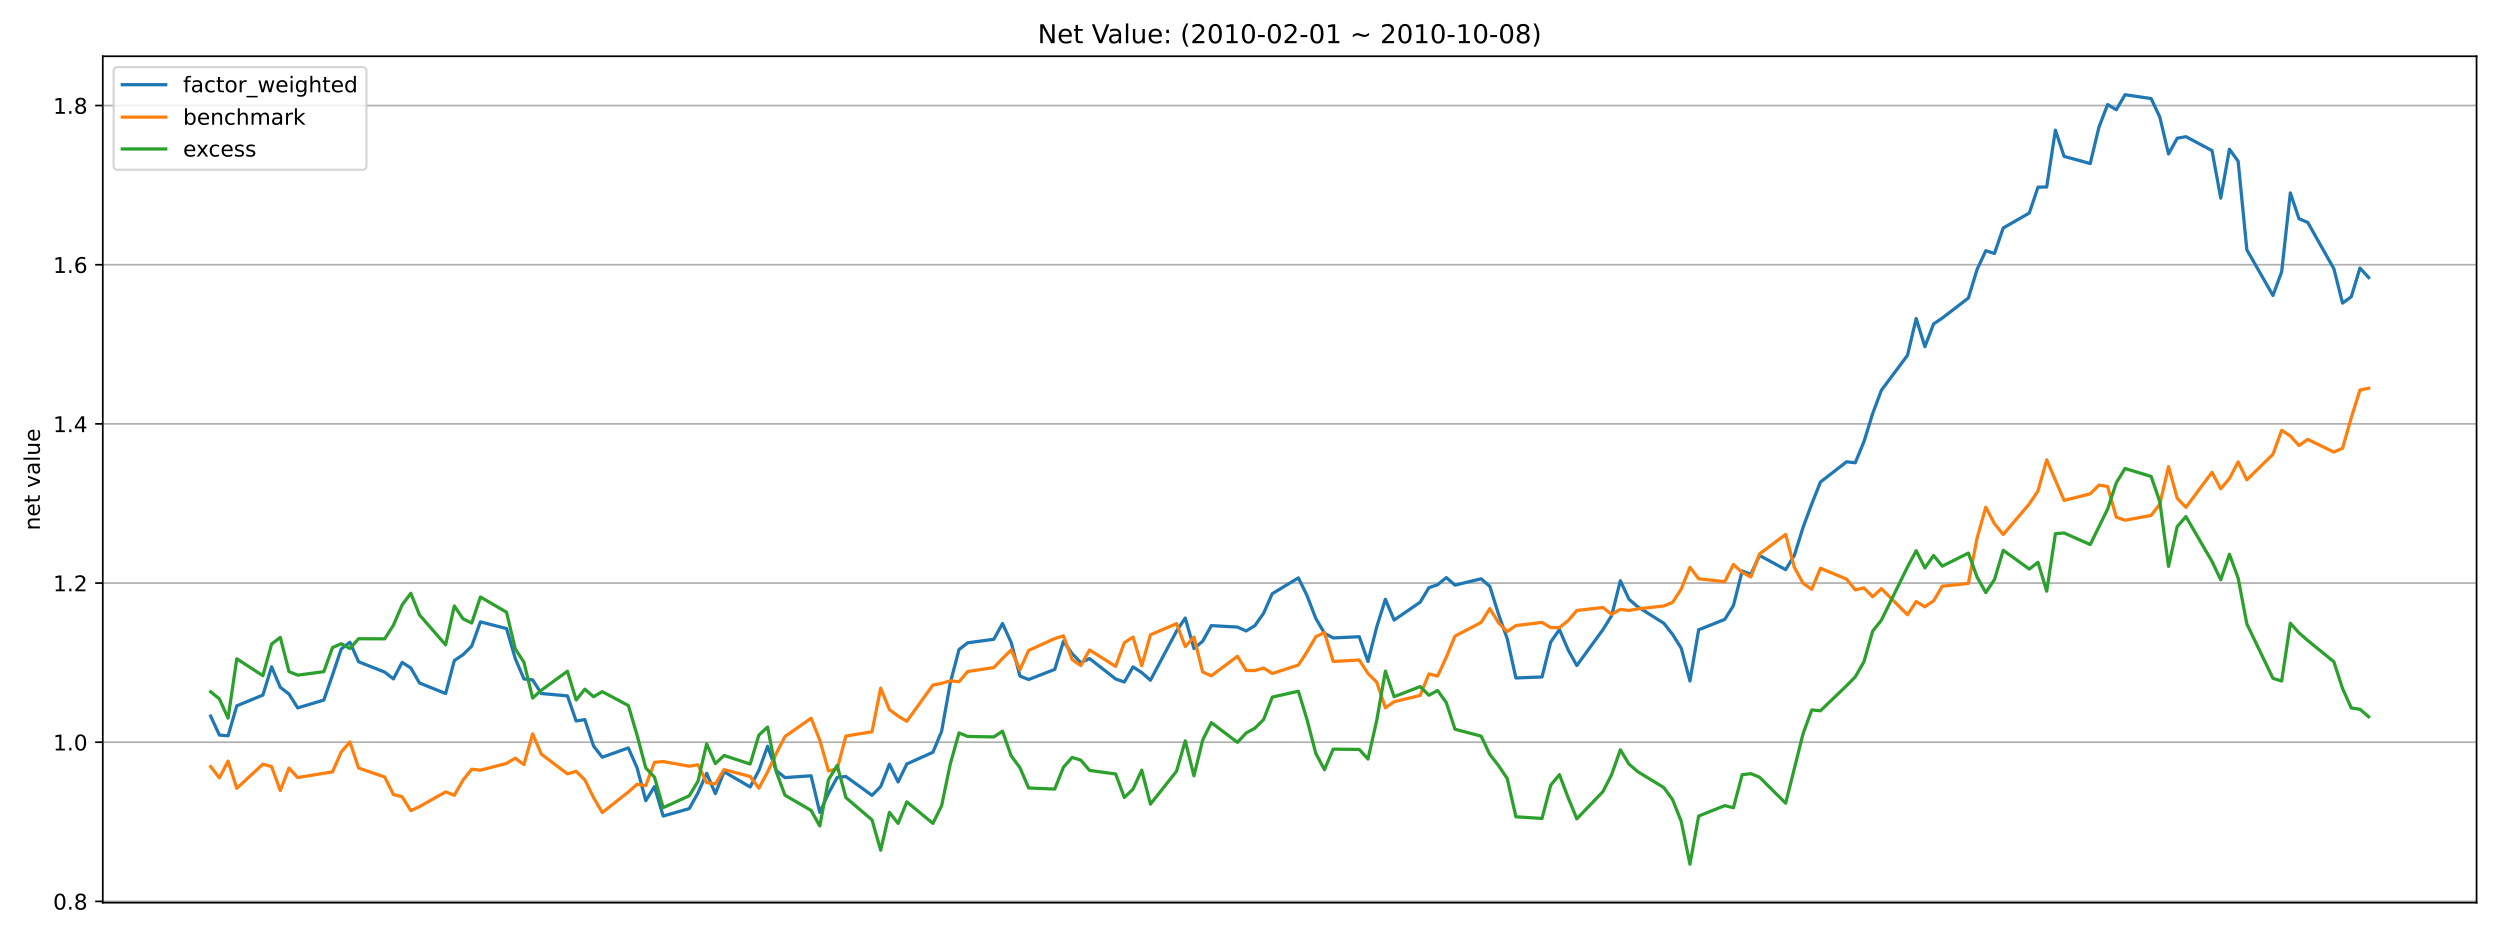<?xml version="1.0" encoding="utf-8" standalone="no"?>
<!DOCTYPE svg PUBLIC "-//W3C//DTD SVG 1.1//EN"
  "http://www.w3.org/Graphics/SVG/1.1/DTD/svg11.dtd">
<!-- Created with matplotlib (https://matplotlib.org/) -->
<svg height="432pt" version="1.1" viewBox="0 0 1152 432" width="1152pt" xmlns="http://www.w3.org/2000/svg" xmlns:xlink="http://www.w3.org/1999/xlink">
 <defs>
  <style type="text/css">*{stroke-linecap:butt;stroke-linejoin:round;}</style>
 </defs>
 <g id="figure_1">
  <g id="patch_1">
   <path d="M 0 432 
L 1152 432 
L 1152 0 
L 0 0 
z
" style="fill:#ffffff;"/>
  </g>
  <g id="axes_1">
   <g id="patch_2">
    <path d="M 47.36 415.961 
L 1141.2 415.961 
L 1141.2 25.92 
L 47.36 25.92 
z
" style="fill:#ffffff;"/>
   </g>
   <g id="matplotlib.axis_1"/>
   <g id="matplotlib.axis_2">
    <g id="ytick_1">
     <g id="line2d_1">
      <path clip-path="url(#p2e637909f8)" d="M 47.36 415.35 
L 1141.2 415.35 
" style="fill:none;stroke:#b0b0b0;stroke-linecap:square;stroke-width:0.8;"/>
     </g>
     <g id="line2d_2">
      <defs>
       <path d="M 0 0 
L -3.5 0 
" id="m5c3dcba057" style="stroke:#000000;stroke-width:0.8;"/>
      </defs>
      <g>
       <use style="stroke:#000000;stroke-width:0.8;" x="47.36" xlink:href="#m5c3dcba057" y="415.35"/>
      </g>
     </g>
     <g id="text_1">
      <!-- 0.8 -->
      <g transform="translate(24.457 419.149)scale(0.1 -0.1)">
       <defs>
        <path d="M 31.781 66.406 
Q 24.172 66.406 20.328 58.906 
Q 16.5 51.422 16.5 36.375 
Q 16.5 21.391 20.328 13.891 
Q 24.172 6.391 31.781 6.391 
Q 39.453 6.391 43.281 13.891 
Q 47.125 21.391 47.125 36.375 
Q 47.125 51.422 43.281 58.906 
Q 39.453 66.406 31.781 66.406 
z
M 31.781 74.219 
Q 44.047 74.219 50.516 64.516 
Q 56.984 54.828 56.984 36.375 
Q 56.984 17.969 50.516 8.266 
Q 44.047 -1.422 31.781 -1.422 
Q 19.531 -1.422 13.062 8.266 
Q 6.594 17.969 6.594 36.375 
Q 6.594 54.828 13.062 64.516 
Q 19.531 74.219 31.781 74.219 
z
" id="DejaVuSans-48"/>
        <path d="M 10.688 12.406 
L 21 12.406 
L 21 0 
L 10.688 0 
z
" id="DejaVuSans-46"/>
        <path d="M 31.781 34.625 
Q 24.75 34.625 20.719 30.859 
Q 16.703 27.094 16.703 20.516 
Q 16.703 13.922 20.719 10.156 
Q 24.75 6.391 31.781 6.391 
Q 38.812 6.391 42.859 10.172 
Q 46.922 13.969 46.922 20.516 
Q 46.922 27.094 42.891 30.859 
Q 38.875 34.625 31.781 34.625 
z
M 21.922 38.812 
Q 15.578 40.375 12.031 44.719 
Q 8.5 49.078 8.5 55.328 
Q 8.5 64.062 14.719 69.141 
Q 20.953 74.219 31.781 74.219 
Q 42.672 74.219 48.875 69.141 
Q 55.078 64.062 55.078 55.328 
Q 55.078 49.078 51.531 44.719 
Q 48 40.375 41.703 38.812 
Q 48.828 37.156 52.797 32.312 
Q 56.781 27.484 56.781 20.516 
Q 56.781 9.906 50.312 4.234 
Q 43.844 -1.422 31.781 -1.422 
Q 19.734 -1.422 13.25 4.234 
Q 6.781 9.906 6.781 20.516 
Q 6.781 27.484 10.781 32.312 
Q 14.797 37.156 21.922 38.812 
z
M 18.312 54.391 
Q 18.312 48.734 21.844 45.562 
Q 25.391 42.391 31.781 42.391 
Q 38.141 42.391 41.719 45.562 
Q 45.312 48.734 45.312 54.391 
Q 45.312 60.062 41.719 63.234 
Q 38.141 66.406 31.781 66.406 
Q 25.391 66.406 21.844 63.234 
Q 18.312 60.062 18.312 54.391 
z
" id="DejaVuSans-56"/>
       </defs>
       <use xlink:href="#DejaVuSans-48"/>
       <use x="63.623" xlink:href="#DejaVuSans-46"/>
       <use x="95.41" xlink:href="#DejaVuSans-56"/>
      </g>
     </g>
    </g>
    <g id="ytick_2">
     <g id="line2d_3">
      <path clip-path="url(#p2e637909f8)" d="M 47.36 342.007 
L 1141.2 342.007 
" style="fill:none;stroke:#b0b0b0;stroke-linecap:square;stroke-width:0.8;"/>
     </g>
     <g id="line2d_4">
      <g>
       <use style="stroke:#000000;stroke-width:0.8;" x="47.36" xlink:href="#m5c3dcba057" y="342.007"/>
      </g>
     </g>
     <g id="text_2">
      <!-- 1.0 -->
      <g transform="translate(24.457 345.806)scale(0.1 -0.1)">
       <defs>
        <path d="M 12.406 8.297 
L 28.516 8.297 
L 28.516 63.922 
L 10.984 60.406 
L 10.984 69.391 
L 28.422 72.906 
L 38.281 72.906 
L 38.281 8.297 
L 54.391 8.297 
L 54.391 0 
L 12.406 0 
z
" id="DejaVuSans-49"/>
       </defs>
       <use xlink:href="#DejaVuSans-49"/>
       <use x="63.623" xlink:href="#DejaVuSans-46"/>
       <use x="95.41" xlink:href="#DejaVuSans-48"/>
      </g>
     </g>
    </g>
    <g id="ytick_3">
     <g id="line2d_5">
      <path clip-path="url(#p2e637909f8)" d="M 47.36 268.664 
L 1141.2 268.664 
" style="fill:none;stroke:#b0b0b0;stroke-linecap:square;stroke-width:0.8;"/>
     </g>
     <g id="line2d_6">
      <g>
       <use style="stroke:#000000;stroke-width:0.8;" x="47.36" xlink:href="#m5c3dcba057" y="268.664"/>
      </g>
     </g>
     <g id="text_3">
      <!-- 1.2 -->
      <g transform="translate(24.457 272.463)scale(0.1 -0.1)">
       <defs>
        <path d="M 19.188 8.297 
L 53.609 8.297 
L 53.609 0 
L 7.328 0 
L 7.328 8.297 
Q 12.938 14.109 22.625 23.891 
Q 32.328 33.688 34.812 36.531 
Q 39.547 41.844 41.422 45.531 
Q 43.312 49.219 43.312 52.781 
Q 43.312 58.594 39.234 62.25 
Q 35.156 65.922 28.609 65.922 
Q 23.969 65.922 18.812 64.312 
Q 13.672 62.703 7.812 59.422 
L 7.812 69.391 
Q 13.766 71.781 18.938 73 
Q 24.125 74.219 28.422 74.219 
Q 39.75 74.219 46.484 68.547 
Q 53.219 62.891 53.219 53.422 
Q 53.219 48.922 51.531 44.891 
Q 49.859 40.875 45.406 35.406 
Q 44.188 33.984 37.641 27.219 
Q 31.109 20.453 19.188 8.297 
z
" id="DejaVuSans-50"/>
       </defs>
       <use xlink:href="#DejaVuSans-49"/>
       <use x="63.623" xlink:href="#DejaVuSans-46"/>
       <use x="95.41" xlink:href="#DejaVuSans-50"/>
      </g>
     </g>
    </g>
    <g id="ytick_4">
     <g id="line2d_7">
      <path clip-path="url(#p2e637909f8)" d="M 47.36 195.321 
L 1141.2 195.321 
" style="fill:none;stroke:#b0b0b0;stroke-linecap:square;stroke-width:0.8;"/>
     </g>
     <g id="line2d_8">
      <g>
       <use style="stroke:#000000;stroke-width:0.8;" x="47.36" xlink:href="#m5c3dcba057" y="195.321"/>
      </g>
     </g>
     <g id="text_4">
      <!-- 1.4 -->
      <g transform="translate(24.457 199.12)scale(0.1 -0.1)">
       <defs>
        <path d="M 37.797 64.312 
L 12.891 25.391 
L 37.797 25.391 
z
M 35.203 72.906 
L 47.609 72.906 
L 47.609 25.391 
L 58.016 25.391 
L 58.016 17.188 
L 47.609 17.188 
L 47.609 0 
L 37.797 0 
L 37.797 17.188 
L 4.891 17.188 
L 4.891 26.703 
z
" id="DejaVuSans-52"/>
       </defs>
       <use xlink:href="#DejaVuSans-49"/>
       <use x="63.623" xlink:href="#DejaVuSans-46"/>
       <use x="95.41" xlink:href="#DejaVuSans-52"/>
      </g>
     </g>
    </g>
    <g id="ytick_5">
     <g id="line2d_9">
      <path clip-path="url(#p2e637909f8)" d="M 47.36 121.978 
L 1141.2 121.978 
" style="fill:none;stroke:#b0b0b0;stroke-linecap:square;stroke-width:0.8;"/>
     </g>
     <g id="line2d_10">
      <g>
       <use style="stroke:#000000;stroke-width:0.8;" x="47.36" xlink:href="#m5c3dcba057" y="121.978"/>
      </g>
     </g>
     <g id="text_5">
      <!-- 1.6 -->
      <g transform="translate(24.457 125.777)scale(0.1 -0.1)">
       <defs>
        <path d="M 33.016 40.375 
Q 26.375 40.375 22.484 35.828 
Q 18.609 31.297 18.609 23.391 
Q 18.609 15.531 22.484 10.953 
Q 26.375 6.391 33.016 6.391 
Q 39.656 6.391 43.531 10.953 
Q 47.406 15.531 47.406 23.391 
Q 47.406 31.297 43.531 35.828 
Q 39.656 40.375 33.016 40.375 
z
M 52.594 71.297 
L 52.594 62.312 
Q 48.875 64.062 45.094 64.984 
Q 41.312 65.922 37.594 65.922 
Q 27.828 65.922 22.672 59.328 
Q 17.531 52.734 16.797 39.406 
Q 19.672 43.656 24.016 45.922 
Q 28.375 48.188 33.594 48.188 
Q 44.578 48.188 50.953 41.516 
Q 57.328 34.859 57.328 23.391 
Q 57.328 12.156 50.688 5.359 
Q 44.047 -1.422 33.016 -1.422 
Q 20.359 -1.422 13.672 8.266 
Q 6.984 17.969 6.984 36.375 
Q 6.984 53.656 15.188 63.938 
Q 23.391 74.219 37.203 74.219 
Q 40.922 74.219 44.703 73.484 
Q 48.484 72.75 52.594 71.297 
z
" id="DejaVuSans-54"/>
       </defs>
       <use xlink:href="#DejaVuSans-49"/>
       <use x="63.623" xlink:href="#DejaVuSans-46"/>
       <use x="95.41" xlink:href="#DejaVuSans-54"/>
      </g>
     </g>
    </g>
    <g id="ytick_6">
     <g id="line2d_11">
      <path clip-path="url(#p2e637909f8)" d="M 47.36 48.635 
L 1141.2 48.635 
" style="fill:none;stroke:#b0b0b0;stroke-linecap:square;stroke-width:0.8;"/>
     </g>
     <g id="line2d_12">
      <g>
       <use style="stroke:#000000;stroke-width:0.8;" x="47.36" xlink:href="#m5c3dcba057" y="48.635"/>
      </g>
     </g>
     <g id="text_6">
      <!-- 1.8 -->
      <g transform="translate(24.457 52.434)scale(0.1 -0.1)">
       <use xlink:href="#DejaVuSans-49"/>
       <use x="63.623" xlink:href="#DejaVuSans-46"/>
       <use x="95.41" xlink:href="#DejaVuSans-56"/>
      </g>
     </g>
    </g>
    <g id="text_7">
     <!-- net value -->
     <g transform="translate(18.377 244.393)rotate(-90)scale(0.1 -0.1)">
      <defs>
       <path d="M 54.891 33.016 
L 54.891 0 
L 45.906 0 
L 45.906 32.719 
Q 45.906 40.484 42.875 44.328 
Q 39.844 48.188 33.797 48.188 
Q 26.516 48.188 22.312 43.547 
Q 18.109 38.922 18.109 30.906 
L 18.109 0 
L 9.078 0 
L 9.078 54.688 
L 18.109 54.688 
L 18.109 46.188 
Q 21.344 51.125 25.703 53.562 
Q 30.078 56 35.797 56 
Q 45.219 56 50.047 50.172 
Q 54.891 44.344 54.891 33.016 
z
" id="DejaVuSans-110"/>
       <path d="M 56.203 29.594 
L 56.203 25.203 
L 14.891 25.203 
Q 15.484 15.922 20.484 11.062 
Q 25.484 6.203 34.422 6.203 
Q 39.594 6.203 44.453 7.469 
Q 49.312 8.734 54.109 11.281 
L 54.109 2.781 
Q 49.266 0.734 44.188 -0.344 
Q 39.109 -1.422 33.891 -1.422 
Q 20.797 -1.422 13.156 6.188 
Q 5.516 13.812 5.516 26.812 
Q 5.516 40.234 12.766 48.109 
Q 20.016 56 32.328 56 
Q 43.359 56 49.781 48.891 
Q 56.203 41.797 56.203 29.594 
z
M 47.219 32.234 
Q 47.125 39.594 43.094 43.984 
Q 39.062 48.391 32.422 48.391 
Q 24.906 48.391 20.391 44.141 
Q 15.875 39.891 15.188 32.172 
z
" id="DejaVuSans-101"/>
       <path d="M 18.312 70.219 
L 18.312 54.688 
L 36.812 54.688 
L 36.812 47.703 
L 18.312 47.703 
L 18.312 18.016 
Q 18.312 11.328 20.141 9.422 
Q 21.969 7.516 27.594 7.516 
L 36.812 7.516 
L 36.812 0 
L 27.594 0 
Q 17.188 0 13.234 3.875 
Q 9.281 7.766 9.281 18.016 
L 9.281 47.703 
L 2.688 47.703 
L 2.688 54.688 
L 9.281 54.688 
L 9.281 70.219 
z
" id="DejaVuSans-116"/>
       <path id="DejaVuSans-32"/>
       <path d="M 2.984 54.688 
L 12.5 54.688 
L 29.594 8.797 
L 46.688 54.688 
L 56.203 54.688 
L 35.688 0 
L 23.484 0 
z
" id="DejaVuSans-118"/>
       <path d="M 34.281 27.484 
Q 23.391 27.484 19.188 25 
Q 14.984 22.516 14.984 16.5 
Q 14.984 11.719 18.141 8.906 
Q 21.297 6.109 26.703 6.109 
Q 34.188 6.109 38.703 11.406 
Q 43.219 16.703 43.219 25.484 
L 43.219 27.484 
z
M 52.203 31.203 
L 52.203 0 
L 43.219 0 
L 43.219 8.297 
Q 40.141 3.328 35.547 0.953 
Q 30.953 -1.422 24.312 -1.422 
Q 15.922 -1.422 10.953 3.297 
Q 6 8.016 6 15.922 
Q 6 25.141 12.172 29.828 
Q 18.359 34.516 30.609 34.516 
L 43.219 34.516 
L 43.219 35.406 
Q 43.219 41.609 39.141 45 
Q 35.062 48.391 27.688 48.391 
Q 23 48.391 18.547 47.266 
Q 14.109 46.141 10.016 43.891 
L 10.016 52.203 
Q 14.938 54.109 19.578 55.047 
Q 24.219 56 28.609 56 
Q 40.484 56 46.344 49.844 
Q 52.203 43.703 52.203 31.203 
z
" id="DejaVuSans-97"/>
       <path d="M 9.422 75.984 
L 18.406 75.984 
L 18.406 0 
L 9.422 0 
z
" id="DejaVuSans-108"/>
       <path d="M 8.5 21.578 
L 8.5 54.688 
L 17.484 54.688 
L 17.484 21.922 
Q 17.484 14.156 20.5 10.266 
Q 23.531 6.391 29.594 6.391 
Q 36.859 6.391 41.078 11.031 
Q 45.312 15.672 45.312 23.688 
L 45.312 54.688 
L 54.297 54.688 
L 54.297 0 
L 45.312 0 
L 45.312 8.406 
Q 42.047 3.422 37.719 1 
Q 33.406 -1.422 27.688 -1.422 
Q 18.266 -1.422 13.375 4.438 
Q 8.5 10.297 8.5 21.578 
z
M 31.109 56 
z
" id="DejaVuSans-117"/>
      </defs>
      <use xlink:href="#DejaVuSans-110"/>
      <use x="63.379" xlink:href="#DejaVuSans-101"/>
      <use x="124.902" xlink:href="#DejaVuSans-116"/>
      <use x="164.111" xlink:href="#DejaVuSans-32"/>
      <use x="195.898" xlink:href="#DejaVuSans-118"/>
      <use x="255.078" xlink:href="#DejaVuSans-97"/>
      <use x="316.357" xlink:href="#DejaVuSans-108"/>
      <use x="344.141" xlink:href="#DejaVuSans-117"/>
      <use x="407.52" xlink:href="#DejaVuSans-101"/>
     </g>
    </g>
   </g>
   <g id="line2d_13">
    <path clip-path="url(#p2e637909f8)" d="M 97.08 329.989 
L 101.09 338.716 
L 105.099 339.056 
L 109.109 325.243 
L 121.138 320.287 
L 125.148 307.26 
L 129.157 316.702 
L 133.167 319.82 
L 137.177 326.187 
L 149.206 322.589 
L 153.215 311.061 
L 157.225 299.052 
L 161.235 295.946 
L 165.245 304.948 
L 177.274 309.703 
L 181.283 312.836 
L 185.293 305.234 
L 189.303 307.801 
L 193.312 314.729 
L 205.341 319.582 
L 209.351 304.38 
L 213.361 301.696 
L 217.37 297.726 
L 221.38 286.55 
L 233.409 289.643 
L 237.419 303.407 
L 241.428 312.862 
L 245.438 313.297 
L 249.448 319.565 
L 261.477 320.662 
L 265.486 332.225 
L 269.496 331.589 
L 273.506 343.76 
L 277.515 348.922 
L 289.545 344.646 
L 293.554 353.815 
L 297.564 368.959 
L 301.574 362.489 
L 305.583 376.028 
L 317.612 372.602 
L 321.622 365.406 
L 325.632 356.34 
L 329.641 365.693 
L 333.651 355.622 
L 345.68 362.637 
L 349.69 355.011 
L 353.699 343.86 
L 357.709 355.132 
L 361.719 358.313 
L 373.748 357.489 
L 377.757 374.345 
L 381.767 365.554 
L 385.777 358.215 
L 389.786 357.815 
L 401.815 366.508 
L 405.825 362.443 
L 409.835 352.132 
L 413.845 360.332 
L 417.854 352.033 
L 429.883 346.643 
L 433.893 337.001 
L 437.903 314.608 
L 441.912 299.308 
L 445.922 296.208 
L 457.951 294.572 
L 461.961 287.309 
L 465.97 296.105 
L 469.98 311.517 
L 473.99 313.129 
L 486.019 308.458 
L 490.028 295.546 
L 494.038 301.17 
L 498.048 305.363 
L 502.057 303.454 
L 514.086 312.859 
L 518.096 314.27 
L 522.106 307.294 
L 526.115 309.942 
L 530.125 313.451 
L 542.154 290.797 
L 546.164 284.795 
L 550.174 298.854 
L 554.183 295.499 
L 558.193 288.287 
L 570.222 288.952 
L 574.232 290.745 
L 578.241 288.309 
L 582.251 282.605 
L 586.261 273.57 
L 598.29 266.291 
L 602.299 274.493 
L 606.309 284.959 
L 610.319 291.783 
L 614.328 293.959 
L 626.357 293.405 
L 630.367 304.815 
L 634.377 288.946 
L 638.386 276.15 
L 642.396 285.727 
L 654.425 277.468 
L 658.435 270.811 
L 662.445 269.443 
L 666.454 266.146 
L 670.464 269.623 
L 682.493 266.721 
L 686.503 270.157 
L 690.512 283.026 
L 694.522 294.279 
L 698.532 312.412 
L 710.561 311.944 
L 714.57 295.842 
L 718.58 290.104 
L 722.59 299.452 
L 726.599 306.679 
L 738.628 290.141 
L 742.638 283.718 
L 746.648 267.595 
L 750.657 276.141 
L 754.667 279.599 
L 766.696 287.193 
L 770.706 292.291 
L 774.715 298.707 
L 778.725 313.789 
L 782.735 290.211 
L 794.764 285.433 
L 798.774 279.023 
L 802.783 263.107 
L 806.793 264.58 
L 810.803 255.97 
L 822.832 262.509 
L 826.841 255.892 
L 830.851 243.001 
L 834.861 232.186 
L 838.87 222.115 
L 850.899 212.798 
L 854.909 213.232 
L 858.919 203.488 
L 862.928 190.567 
L 866.938 179.83 
L 878.967 163.728 
L 882.977 146.782 
L 886.986 159.763 
L 890.996 149.26 
L 895.006 146.551 
L 907.035 137.337 
L 911.045 124.145 
L 915.054 115.522 
L 919.064 116.806 
L 923.074 105.07 
L 935.103 98.16 
L 939.112 86.237 
L 943.122 86.167 
L 947.132 59.984 
L 951.141 72.072 
L 963.17 75.348 
L 967.18 58.638 
L 971.19 48.177 
L 975.199 50.575 
L 979.209 43.649 
L 991.238 45.415 
L 995.248 53.98 
L 999.257 70.945 
L 1003.267 63.693 
L 1007.277 62.986 
L 1019.306 69.397 
L 1023.315 91.309 
L 1027.325 68.764 
L 1031.335 74.315 
L 1035.345 115.094 
L 1047.374 136.155 
L 1051.383 125.258 
L 1055.393 88.89 
L 1059.403 100.821 
L 1063.412 102.485 
L 1075.441 123.826 
L 1079.451 139.67 
L 1083.461 136.768 
L 1087.47 123.523 
L 1091.48 127.907 
L 1091.48 127.907 
" style="fill:none;stroke:#1f77b4;stroke-linecap:square;stroke-width:1.5;"/>
   </g>
   <g id="line2d_14">
    <path clip-path="url(#p2e637909f8)" d="M 97.08 353.227 
L 101.09 358.444 
L 105.099 350.721 
L 109.109 363.251 
L 121.138 352.15 
L 125.148 353.249 
L 129.157 364.275 
L 133.167 353.929 
L 137.177 358.294 
L 153.215 355.686 
L 157.225 346.551 
L 161.235 341.874 
L 165.245 353.907 
L 177.274 358.043 
L 181.283 366.12 
L 185.293 367.124 
L 189.303 373.563 
L 193.312 371.688 
L 205.341 364.902 
L 209.351 366.466 
L 213.361 359.467 
L 217.37 354.463 
L 221.38 354.893 
L 233.409 351.774 
L 237.419 349.366 
L 241.428 352.33 
L 245.438 338.146 
L 249.448 347.506 
L 261.477 356.594 
L 265.486 355.406 
L 269.496 359.364 
L 273.506 367.529 
L 277.515 374.424 
L 289.545 364.96 
L 293.554 361.392 
L 297.564 362.036 
L 301.574 351.288 
L 305.583 350.922 
L 317.612 353.068 
L 321.622 352.393 
L 325.632 360.62 
L 329.641 361.202 
L 333.651 354.633 
L 345.68 357.795 
L 349.69 363.198 
L 353.699 355.752 
L 357.709 347.167 
L 361.719 339.396 
L 373.748 330.958 
L 377.757 341.021 
L 381.767 355.216 
L 385.777 354.339 
L 389.786 339.176 
L 401.815 337.197 
L 405.825 317.095 
L 409.835 326.974 
L 413.845 329.959 
L 417.854 332.364 
L 429.883 315.674 
L 433.893 314.894 
L 437.903 313.701 
L 441.912 314.144 
L 445.922 309.434 
L 457.951 307.616 
L 461.961 303.445 
L 465.97 299.47 
L 469.98 308.657 
L 473.99 299.718 
L 486.019 294.268 
L 490.028 292.979 
L 494.038 303.96 
L 498.048 306.687 
L 502.057 299.495 
L 514.086 307.081 
L 518.096 296.145 
L 522.106 293.547 
L 526.115 306.789 
L 530.125 292.531 
L 542.154 287.356 
L 546.164 297.972 
L 550.174 293.566 
L 554.183 309.643 
L 558.193 311.411 
L 570.222 302.429 
L 574.232 308.951 
L 578.241 308.986 
L 582.251 307.827 
L 586.261 310.337 
L 598.29 306.453 
L 602.299 300.351 
L 606.309 293.43 
L 610.319 291.469 
L 614.328 304.818 
L 626.357 304.13 
L 630.367 310.325 
L 634.377 314.327 
L 638.386 326.183 
L 642.396 323.349 
L 654.425 320.459 
L 658.435 310.536 
L 662.445 311.518 
L 666.454 302.867 
L 670.464 293.11 
L 682.493 286.839 
L 686.503 280.454 
L 690.512 286.957 
L 694.522 291.044 
L 698.532 288.255 
L 710.561 286.806 
L 714.57 289.192 
L 718.58 289.214 
L 722.59 285.976 
L 726.599 281.316 
L 738.628 279.921 
L 742.638 283.102 
L 746.648 280.804 
L 750.657 281.294 
L 754.667 280.575 
L 766.696 279.227 
L 770.706 277.603 
L 774.715 271.448 
L 778.725 261.428 
L 782.735 266.702 
L 794.764 268.039 
L 798.774 260.098 
L 802.783 263.771 
L 806.793 265.853 
L 810.803 255.205 
L 822.832 246.261 
L 826.841 261.421 
L 830.851 268.738 
L 834.861 271.543 
L 838.87 261.846 
L 850.899 266.852 
L 854.909 271.8 
L 858.919 270.914 
L 862.928 274.981 
L 866.938 271.227 
L 878.967 283.266 
L 882.977 277.174 
L 886.986 279.592 
L 890.996 276.895 
L 895.006 270.125 
L 907.035 268.841 
L 911.045 247.936 
L 915.054 233.741 
L 919.064 241.336 
L 923.074 246.311 
L 935.103 232.219 
L 939.112 226.226 
L 943.122 211.907 
L 951.141 230.595 
L 963.17 227.57 
L 967.18 223.544 
L 971.19 224.156 
L 975.199 238.327 
L 979.209 239.723 
L 991.238 237.495 
L 995.248 232.345 
L 999.257 215.002 
L 1003.267 229.612 
L 1007.277 233.779 
L 1019.306 217.618 
L 1023.315 225.253 
L 1027.325 220.491 
L 1031.335 212.871 
L 1035.345 221.09 
L 1047.374 209.362 
L 1051.383 198.294 
L 1055.393 200.891 
L 1059.403 205.307 
L 1063.412 202.456 
L 1075.441 208.306 
L 1079.451 206.532 
L 1083.461 192.509 
L 1087.47 179.745 
L 1091.48 178.91 
L 1091.48 178.91 
" style="fill:none;stroke:#ff7f0e;stroke-linecap:square;stroke-width:1.5;"/>
   </g>
   <g id="line2d_15">
    <path clip-path="url(#p2e637909f8)" d="M 97.08 318.77 
L 101.09 322.032 
L 105.099 330.913 
L 109.109 303.572 
L 121.138 311.354 
L 125.148 296.803 
L 129.157 293.716 
L 133.167 309.481 
L 137.177 311.106 
L 149.206 309.504 
L 153.215 298.405 
L 157.225 296.631 
L 161.235 298.829 
L 165.245 294.323 
L 177.274 294.372 
L 181.283 288.082 
L 185.293 278.772 
L 189.303 273.403 
L 193.312 283.36 
L 205.341 297.164 
L 209.351 279.214 
L 213.361 285.147 
L 217.37 287.084 
L 221.38 275.107 
L 233.409 282.106 
L 237.419 298.996 
L 241.428 305.174 
L 245.438 321.679 
L 249.448 318.038 
L 261.477 309.309 
L 265.486 322.558 
L 269.496 317.58 
L 273.506 321.062 
L 277.515 318.711 
L 289.545 325.117 
L 293.554 338.76 
L 297.564 353.86 
L 301.574 358.104 
L 305.583 372.174 
L 317.612 366.689 
L 321.622 360.015 
L 325.632 342.757 
L 329.641 351.858 
L 333.651 348.126 
L 345.68 352.07 
L 349.69 338.72 
L 353.699 335.029 
L 357.709 355.663 
L 361.719 366.428 
L 373.748 373.443 
L 377.757 380.603 
L 381.767 359.309 
L 385.777 352.703 
L 389.786 367.529 
L 401.815 377.809 
L 405.825 391.783 
L 409.835 374.351 
L 413.845 379.425 
L 417.854 369.49 
L 429.883 379.407 
L 433.893 371.292 
L 437.903 351.987 
L 441.912 337.738 
L 445.922 339.357 
L 457.951 339.574 
L 461.961 336.939 
L 465.97 348.345 
L 469.98 353.715 
L 473.99 363.089 
L 486.019 363.613 
L 490.028 353.554 
L 494.038 349.007 
L 498.048 350.285 
L 502.057 355.001 
L 514.086 356.652 
L 518.096 367.493 
L 522.106 363.607 
L 526.115 354.876 
L 530.125 370.542 
L 542.154 355.365 
L 546.164 341.389 
L 550.174 357.51 
L 554.183 341.035 
L 558.193 332.989 
L 570.222 342.076 
L 574.232 337.758 
L 578.241 335.563 
L 582.251 331.582 
L 586.261 321.224 
L 598.29 318.52 
L 602.299 331.672 
L 606.309 347.151 
L 610.319 354.68 
L 614.328 345.201 
L 626.357 345.335 
L 630.367 349.754 
L 634.377 332.045 
L 638.386 309.239 
L 642.396 321.043 
L 654.425 316.381 
L 658.435 320.352 
L 662.445 318.181 
L 666.454 323.756 
L 670.464 336.036 
L 682.493 339.196 
L 686.503 347.66 
L 690.512 352.773 
L 694.522 358.733 
L 698.532 376.383 
L 710.561 377.136 
L 714.57 361.805 
L 718.58 356.965 
L 722.59 367.535 
L 726.599 377.321 
L 738.628 364.77 
L 742.638 356.94 
L 746.648 345.496 
L 750.657 352.116 
L 754.667 355.567 
L 766.696 362.928 
L 770.706 368.418 
L 774.715 378.519 
L 778.725 398.232 
L 782.735 376.034 
L 794.764 371.23 
L 798.774 372.2 
L 802.783 356.98 
L 806.793 356.497 
L 810.803 358.138 
L 822.832 370.115 
L 830.851 338.093 
L 834.861 327.123 
L 838.87 327.523 
L 850.899 315.954 
L 854.909 311.899 
L 858.919 304.901 
L 862.928 290.821 
L 866.938 285.779 
L 878.967 261.264 
L 882.977 253.758 
L 886.986 261.719 
L 890.996 255.975 
L 895.006 260.881 
L 907.035 254.852 
L 911.045 265.944 
L 915.054 273.052 
L 919.064 267.029 
L 923.074 253.57 
L 935.103 262.231 
L 939.112 259.127 
L 943.122 272.419 
L 947.132 245.89 
L 951.141 245.614 
L 963.17 250.927 
L 971.19 234.592 
L 975.199 222.448 
L 979.209 215.888 
L 991.238 219.537 
L 995.248 231.2 
L 999.257 260.958 
L 1003.267 242.617 
L 1007.277 238.052 
L 1019.306 258.74 
L 1023.315 267.167 
L 1027.325 255.392 
L 1031.335 266.4 
L 1035.345 287.5 
L 1047.374 312.576 
L 1051.383 313.816 
L 1055.393 287.192 
L 1059.403 291.64 
L 1063.412 295.144 
L 1075.441 304.924 
L 1079.451 317.295 
L 1083.461 326.227 
L 1087.47 326.828 
L 1091.48 330.292 
L 1091.48 330.292 
" style="fill:none;stroke:#2ca02c;stroke-linecap:square;stroke-width:1.5;"/>
   </g>
   <g id="patch_3">
    <path d="M 47.36 415.961 
L 47.36 25.92 
" style="fill:none;stroke:#000000;stroke-linecap:square;stroke-linejoin:miter;stroke-width:0.8;"/>
   </g>
   <g id="patch_4">
    <path d="M 1141.2 415.961 
L 1141.2 25.92 
" style="fill:none;stroke:#000000;stroke-linecap:square;stroke-linejoin:miter;stroke-width:0.8;"/>
   </g>
   <g id="patch_5">
    <path d="M 47.36 415.961 
L 1141.2 415.961 
" style="fill:none;stroke:#000000;stroke-linecap:square;stroke-linejoin:miter;stroke-width:0.8;"/>
   </g>
   <g id="patch_6">
    <path d="M 47.36 25.92 
L 1141.2 25.92 
" style="fill:none;stroke:#000000;stroke-linecap:square;stroke-linejoin:miter;stroke-width:0.8;"/>
   </g>
   <g id="text_8">
    <!-- Net Value: (2010-02-01 ~ 2010-10-08) -->
    <g transform="translate(478.173 19.92)scale(0.12 -0.12)">
     <defs>
      <path d="M 9.812 72.906 
L 23.094 72.906 
L 55.422 11.922 
L 55.422 72.906 
L 64.984 72.906 
L 64.984 0 
L 51.703 0 
L 19.391 60.984 
L 19.391 0 
L 9.812 0 
z
" id="DejaVuSans-78"/>
      <path d="M 28.609 0 
L 0.781 72.906 
L 11.078 72.906 
L 34.188 11.531 
L 57.328 72.906 
L 67.578 72.906 
L 39.797 0 
z
" id="DejaVuSans-86"/>
      <path d="M 11.719 12.406 
L 22.016 12.406 
L 22.016 0 
L 11.719 0 
z
M 11.719 51.703 
L 22.016 51.703 
L 22.016 39.312 
L 11.719 39.312 
z
" id="DejaVuSans-58"/>
      <path d="M 31 75.875 
Q 24.469 64.656 21.281 53.656 
Q 18.109 42.672 18.109 31.391 
Q 18.109 20.125 21.312 9.062 
Q 24.516 -2 31 -13.188 
L 23.188 -13.188 
Q 15.875 -1.703 12.234 9.375 
Q 8.594 20.453 8.594 31.391 
Q 8.594 42.281 12.203 53.312 
Q 15.828 64.359 23.188 75.875 
z
" id="DejaVuSans-40"/>
      <path d="M 4.891 31.391 
L 31.203 31.391 
L 31.203 23.391 
L 4.891 23.391 
z
" id="DejaVuSans-45"/>
      <path d="M 73.188 39.891 
L 73.188 31.203 
Q 68.062 27.344 63.688 25.688 
Q 59.328 24.031 54.594 24.031 
Q 49.219 24.031 42.094 26.906 
Q 41.547 27.094 41.312 27.203 
Q 40.969 27.344 40.234 27.594 
Q 32.672 30.609 28.078 30.609 
Q 23.781 30.609 19.578 28.734 
Q 15.375 26.859 10.594 22.797 
L 10.594 31.5 
Q 15.719 35.359 20.094 37.031 
Q 24.469 38.719 29.203 38.719 
Q 34.578 38.719 41.75 35.797 
Q 42.234 35.594 42.484 35.5 
Q 42.875 35.359 43.562 35.109 
Q 51.125 32.078 55.719 32.078 
Q 59.906 32.078 64.031 33.938 
Q 68.172 35.797 73.188 39.891 
z
" id="DejaVuSans-126"/>
      <path d="M 8.016 75.875 
L 15.828 75.875 
Q 23.141 64.359 26.781 53.312 
Q 30.422 42.281 30.422 31.391 
Q 30.422 20.453 26.781 9.375 
Q 23.141 -1.703 15.828 -13.188 
L 8.016 -13.188 
Q 14.5 -2 17.703 9.062 
Q 20.906 20.125 20.906 31.391 
Q 20.906 42.672 17.703 53.656 
Q 14.5 64.656 8.016 75.875 
z
" id="DejaVuSans-41"/>
     </defs>
     <use xlink:href="#DejaVuSans-78"/>
     <use x="74.805" xlink:href="#DejaVuSans-101"/>
     <use x="136.328" xlink:href="#DejaVuSans-116"/>
     <use x="175.537" xlink:href="#DejaVuSans-32"/>
     <use x="207.324" xlink:href="#DejaVuSans-86"/>
     <use x="267.982" xlink:href="#DejaVuSans-97"/>
     <use x="329.262" xlink:href="#DejaVuSans-108"/>
     <use x="357.045" xlink:href="#DejaVuSans-117"/>
     <use x="420.424" xlink:href="#DejaVuSans-101"/>
     <use x="481.947" xlink:href="#DejaVuSans-58"/>
     <use x="515.639" xlink:href="#DejaVuSans-32"/>
     <use x="547.426" xlink:href="#DejaVuSans-40"/>
     <use x="586.439" xlink:href="#DejaVuSans-50"/>
     <use x="650.062" xlink:href="#DejaVuSans-48"/>
     <use x="713.686" xlink:href="#DejaVuSans-49"/>
     <use x="777.309" xlink:href="#DejaVuSans-48"/>
     <use x="840.932" xlink:href="#DejaVuSans-45"/>
     <use x="877.016" xlink:href="#DejaVuSans-48"/>
     <use x="940.639" xlink:href="#DejaVuSans-50"/>
     <use x="1004.262" xlink:href="#DejaVuSans-45"/>
     <use x="1040.346" xlink:href="#DejaVuSans-48"/>
     <use x="1103.969" xlink:href="#DejaVuSans-49"/>
     <use x="1167.592" xlink:href="#DejaVuSans-32"/>
     <use x="1199.379" xlink:href="#DejaVuSans-126"/>
     <use x="1283.168" xlink:href="#DejaVuSans-32"/>
     <use x="1314.955" xlink:href="#DejaVuSans-50"/>
     <use x="1378.578" xlink:href="#DejaVuSans-48"/>
     <use x="1442.201" xlink:href="#DejaVuSans-49"/>
     <use x="1505.824" xlink:href="#DejaVuSans-48"/>
     <use x="1569.447" xlink:href="#DejaVuSans-45"/>
     <use x="1605.531" xlink:href="#DejaVuSans-49"/>
     <use x="1669.154" xlink:href="#DejaVuSans-48"/>
     <use x="1732.777" xlink:href="#DejaVuSans-45"/>
     <use x="1768.861" xlink:href="#DejaVuSans-48"/>
     <use x="1832.484" xlink:href="#DejaVuSans-56"/>
     <use x="1896.107" xlink:href="#DejaVuSans-41"/>
    </g>
   </g>
   <g id="legend_1">
    <g id="patch_7">
     <path d="M 54.36 78.233 
L 166.874 78.233 
Q 168.874 78.233 168.874 76.233 
L 168.874 32.92 
Q 168.874 30.92 166.874 30.92 
L 54.36 30.92 
Q 52.36 30.92 52.36 32.92 
L 52.36 76.233 
Q 52.36 78.233 54.36 78.233 
z
" style="fill:#ffffff;opacity:0.8;stroke:#cccccc;stroke-linejoin:miter;"/>
    </g>
    <g id="line2d_16">
     <path d="M 56.36 39.018 
L 76.36 39.018 
" style="fill:none;stroke:#1f77b4;stroke-linecap:square;stroke-width:1.5;"/>
    </g>
    <g id="line2d_17"/>
    <g id="text_9">
     <!-- factor_weighted -->
     <g transform="translate(84.36 42.518)scale(0.1 -0.1)">
      <defs>
       <path d="M 37.109 75.984 
L 37.109 68.5 
L 28.516 68.5 
Q 23.688 68.5 21.797 66.547 
Q 19.922 64.594 19.922 59.516 
L 19.922 54.688 
L 34.719 54.688 
L 34.719 47.703 
L 19.922 47.703 
L 19.922 0 
L 10.891 0 
L 10.891 47.703 
L 2.297 47.703 
L 2.297 54.688 
L 10.891 54.688 
L 10.891 58.5 
Q 10.891 67.625 15.141 71.797 
Q 19.391 75.984 28.609 75.984 
z
" id="DejaVuSans-102"/>
       <path d="M 48.781 52.594 
L 48.781 44.188 
Q 44.969 46.297 41.141 47.344 
Q 37.312 48.391 33.406 48.391 
Q 24.656 48.391 19.812 42.844 
Q 14.984 37.312 14.984 27.297 
Q 14.984 17.281 19.812 11.734 
Q 24.656 6.203 33.406 6.203 
Q 37.312 6.203 41.141 7.25 
Q 44.969 8.297 48.781 10.406 
L 48.781 2.094 
Q 45.016 0.344 40.984 -0.531 
Q 36.969 -1.422 32.422 -1.422 
Q 20.062 -1.422 12.781 6.344 
Q 5.516 14.109 5.516 27.297 
Q 5.516 40.672 12.859 48.328 
Q 20.219 56 33.016 56 
Q 37.156 56 41.109 55.141 
Q 45.062 54.297 48.781 52.594 
z
" id="DejaVuSans-99"/>
       <path d="M 30.609 48.391 
Q 23.391 48.391 19.188 42.75 
Q 14.984 37.109 14.984 27.297 
Q 14.984 17.484 19.156 11.844 
Q 23.344 6.203 30.609 6.203 
Q 37.797 6.203 41.984 11.859 
Q 46.188 17.531 46.188 27.297 
Q 46.188 37.016 41.984 42.703 
Q 37.797 48.391 30.609 48.391 
z
M 30.609 56 
Q 42.328 56 49.016 48.375 
Q 55.719 40.766 55.719 27.297 
Q 55.719 13.875 49.016 6.219 
Q 42.328 -1.422 30.609 -1.422 
Q 18.844 -1.422 12.172 6.219 
Q 5.516 13.875 5.516 27.297 
Q 5.516 40.766 12.172 48.375 
Q 18.844 56 30.609 56 
z
" id="DejaVuSans-111"/>
       <path d="M 41.109 46.297 
Q 39.594 47.172 37.812 47.578 
Q 36.031 48 33.891 48 
Q 26.266 48 22.188 43.047 
Q 18.109 38.094 18.109 28.812 
L 18.109 0 
L 9.078 0 
L 9.078 54.688 
L 18.109 54.688 
L 18.109 46.188 
Q 20.953 51.172 25.484 53.578 
Q 30.031 56 36.531 56 
Q 37.453 56 38.578 55.875 
Q 39.703 55.766 41.062 55.516 
z
" id="DejaVuSans-114"/>
       <path d="M 50.984 -16.609 
L 50.984 -23.578 
L -0.984 -23.578 
L -0.984 -16.609 
z
" id="DejaVuSans-95"/>
       <path d="M 4.203 54.688 
L 13.188 54.688 
L 24.422 12.016 
L 35.594 54.688 
L 46.188 54.688 
L 57.422 12.016 
L 68.609 54.688 
L 77.594 54.688 
L 63.281 0 
L 52.688 0 
L 40.922 44.828 
L 29.109 0 
L 18.5 0 
z
" id="DejaVuSans-119"/>
       <path d="M 9.422 54.688 
L 18.406 54.688 
L 18.406 0 
L 9.422 0 
z
M 9.422 75.984 
L 18.406 75.984 
L 18.406 64.594 
L 9.422 64.594 
z
" id="DejaVuSans-105"/>
       <path d="M 45.406 27.984 
Q 45.406 37.75 41.375 43.109 
Q 37.359 48.484 30.078 48.484 
Q 22.859 48.484 18.828 43.109 
Q 14.797 37.75 14.797 27.984 
Q 14.797 18.266 18.828 12.891 
Q 22.859 7.516 30.078 7.516 
Q 37.359 7.516 41.375 12.891 
Q 45.406 18.266 45.406 27.984 
z
M 54.391 6.781 
Q 54.391 -7.172 48.188 -13.984 
Q 42 -20.797 29.203 -20.797 
Q 24.469 -20.797 20.266 -20.094 
Q 16.062 -19.391 12.109 -17.922 
L 12.109 -9.188 
Q 16.062 -11.328 19.922 -12.344 
Q 23.781 -13.375 27.781 -13.375 
Q 36.625 -13.375 41.016 -8.766 
Q 45.406 -4.156 45.406 5.172 
L 45.406 9.625 
Q 42.625 4.781 38.281 2.391 
Q 33.938 0 27.875 0 
Q 17.828 0 11.672 7.656 
Q 5.516 15.328 5.516 27.984 
Q 5.516 40.672 11.672 48.328 
Q 17.828 56 27.875 56 
Q 33.938 56 38.281 53.609 
Q 42.625 51.219 45.406 46.391 
L 45.406 54.688 
L 54.391 54.688 
z
" id="DejaVuSans-103"/>
       <path d="M 54.891 33.016 
L 54.891 0 
L 45.906 0 
L 45.906 32.719 
Q 45.906 40.484 42.875 44.328 
Q 39.844 48.188 33.797 48.188 
Q 26.516 48.188 22.312 43.547 
Q 18.109 38.922 18.109 30.906 
L 18.109 0 
L 9.078 0 
L 9.078 75.984 
L 18.109 75.984 
L 18.109 46.188 
Q 21.344 51.125 25.703 53.562 
Q 30.078 56 35.797 56 
Q 45.219 56 50.047 50.172 
Q 54.891 44.344 54.891 33.016 
z
" id="DejaVuSans-104"/>
       <path d="M 45.406 46.391 
L 45.406 75.984 
L 54.391 75.984 
L 54.391 0 
L 45.406 0 
L 45.406 8.203 
Q 42.578 3.328 38.25 0.953 
Q 33.938 -1.422 27.875 -1.422 
Q 17.969 -1.422 11.734 6.484 
Q 5.516 14.406 5.516 27.297 
Q 5.516 40.188 11.734 48.094 
Q 17.969 56 27.875 56 
Q 33.938 56 38.25 53.625 
Q 42.578 51.266 45.406 46.391 
z
M 14.797 27.297 
Q 14.797 17.391 18.875 11.75 
Q 22.953 6.109 30.078 6.109 
Q 37.203 6.109 41.297 11.75 
Q 45.406 17.391 45.406 27.297 
Q 45.406 37.203 41.297 42.844 
Q 37.203 48.484 30.078 48.484 
Q 22.953 48.484 18.875 42.844 
Q 14.797 37.203 14.797 27.297 
z
" id="DejaVuSans-100"/>
      </defs>
      <use xlink:href="#DejaVuSans-102"/>
      <use x="35.205" xlink:href="#DejaVuSans-97"/>
      <use x="96.484" xlink:href="#DejaVuSans-99"/>
      <use x="151.465" xlink:href="#DejaVuSans-116"/>
      <use x="190.674" xlink:href="#DejaVuSans-111"/>
      <use x="251.855" xlink:href="#DejaVuSans-114"/>
      <use x="292.969" xlink:href="#DejaVuSans-95"/>
      <use x="342.969" xlink:href="#DejaVuSans-119"/>
      <use x="424.756" xlink:href="#DejaVuSans-101"/>
      <use x="486.279" xlink:href="#DejaVuSans-105"/>
      <use x="514.062" xlink:href="#DejaVuSans-103"/>
      <use x="577.539" xlink:href="#DejaVuSans-104"/>
      <use x="640.918" xlink:href="#DejaVuSans-116"/>
      <use x="680.127" xlink:href="#DejaVuSans-101"/>
      <use x="741.65" xlink:href="#DejaVuSans-100"/>
     </g>
    </g>
    <g id="line2d_18">
     <path d="M 56.36 53.975 
L 76.36 53.975 
" style="fill:none;stroke:#ff7f0e;stroke-linecap:square;stroke-width:1.5;"/>
    </g>
    <g id="line2d_19"/>
    <g id="text_10">
     <!-- benchmark -->
     <g transform="translate(84.36 57.475)scale(0.1 -0.1)">
      <defs>
       <path d="M 48.688 27.297 
Q 48.688 37.203 44.609 42.844 
Q 40.531 48.484 33.406 48.484 
Q 26.266 48.484 22.188 42.844 
Q 18.109 37.203 18.109 27.297 
Q 18.109 17.391 22.188 11.75 
Q 26.266 6.109 33.406 6.109 
Q 40.531 6.109 44.609 11.75 
Q 48.688 17.391 48.688 27.297 
z
M 18.109 46.391 
Q 20.953 51.266 25.266 53.625 
Q 29.594 56 35.594 56 
Q 45.562 56 51.781 48.094 
Q 58.016 40.188 58.016 27.297 
Q 58.016 14.406 51.781 6.484 
Q 45.562 -1.422 35.594 -1.422 
Q 29.594 -1.422 25.266 0.953 
Q 20.953 3.328 18.109 8.203 
L 18.109 0 
L 9.078 0 
L 9.078 75.984 
L 18.109 75.984 
z
" id="DejaVuSans-98"/>
       <path d="M 52 44.188 
Q 55.375 50.25 60.062 53.125 
Q 64.75 56 71.094 56 
Q 79.641 56 84.281 50.016 
Q 88.922 44.047 88.922 33.016 
L 88.922 0 
L 79.891 0 
L 79.891 32.719 
Q 79.891 40.578 77.094 44.375 
Q 74.312 48.188 68.609 48.188 
Q 61.625 48.188 57.562 43.547 
Q 53.516 38.922 53.516 30.906 
L 53.516 0 
L 44.484 0 
L 44.484 32.719 
Q 44.484 40.625 41.703 44.406 
Q 38.922 48.188 33.109 48.188 
Q 26.219 48.188 22.156 43.531 
Q 18.109 38.875 18.109 30.906 
L 18.109 0 
L 9.078 0 
L 9.078 54.688 
L 18.109 54.688 
L 18.109 46.188 
Q 21.188 51.219 25.484 53.609 
Q 29.781 56 35.688 56 
Q 41.656 56 45.828 52.969 
Q 50 49.953 52 44.188 
z
" id="DejaVuSans-109"/>
       <path d="M 9.078 75.984 
L 18.109 75.984 
L 18.109 31.109 
L 44.922 54.688 
L 56.391 54.688 
L 27.391 29.109 
L 57.625 0 
L 45.906 0 
L 18.109 26.703 
L 18.109 0 
L 9.078 0 
z
" id="DejaVuSans-107"/>
      </defs>
      <use xlink:href="#DejaVuSans-98"/>
      <use x="63.477" xlink:href="#DejaVuSans-101"/>
      <use x="125" xlink:href="#DejaVuSans-110"/>
      <use x="188.379" xlink:href="#DejaVuSans-99"/>
      <use x="243.359" xlink:href="#DejaVuSans-104"/>
      <use x="306.738" xlink:href="#DejaVuSans-109"/>
      <use x="404.15" xlink:href="#DejaVuSans-97"/>
      <use x="465.43" xlink:href="#DejaVuSans-114"/>
      <use x="506.543" xlink:href="#DejaVuSans-107"/>
     </g>
    </g>
    <g id="line2d_20">
     <path d="M 56.36 68.653 
L 76.36 68.653 
" style="fill:none;stroke:#2ca02c;stroke-linecap:square;stroke-width:1.5;"/>
    </g>
    <g id="line2d_21"/>
    <g id="text_11">
     <!-- excess -->
     <g transform="translate(84.36 72.153)scale(0.1 -0.1)">
      <defs>
       <path d="M 54.891 54.688 
L 35.109 28.078 
L 55.906 0 
L 45.312 0 
L 29.391 21.484 
L 13.484 0 
L 2.875 0 
L 24.125 28.609 
L 4.688 54.688 
L 15.281 54.688 
L 29.781 35.203 
L 44.281 54.688 
z
" id="DejaVuSans-120"/>
       <path d="M 44.281 53.078 
L 44.281 44.578 
Q 40.484 46.531 36.375 47.5 
Q 32.281 48.484 27.875 48.484 
Q 21.188 48.484 17.844 46.438 
Q 14.5 44.391 14.5 40.281 
Q 14.5 37.156 16.891 35.375 
Q 19.281 33.594 26.516 31.984 
L 29.594 31.297 
Q 39.156 29.25 43.188 25.516 
Q 47.219 21.781 47.219 15.094 
Q 47.219 7.469 41.188 3.016 
Q 35.156 -1.422 24.609 -1.422 
Q 20.219 -1.422 15.453 -0.562 
Q 10.688 0.297 5.422 2 
L 5.422 11.281 
Q 10.406 8.688 15.234 7.391 
Q 20.062 6.109 24.812 6.109 
Q 31.156 6.109 34.562 8.281 
Q 37.984 10.453 37.984 14.406 
Q 37.984 18.062 35.516 20.016 
Q 33.062 21.969 24.703 23.781 
L 21.578 24.516 
Q 13.234 26.266 9.516 29.906 
Q 5.812 33.547 5.812 39.891 
Q 5.812 47.609 11.281 51.797 
Q 16.75 56 26.812 56 
Q 31.781 56 36.172 55.266 
Q 40.578 54.547 44.281 53.078 
z
" id="DejaVuSans-115"/>
      </defs>
      <use xlink:href="#DejaVuSans-101"/>
      <use x="59.773" xlink:href="#DejaVuSans-120"/>
      <use x="117.203" xlink:href="#DejaVuSans-99"/>
      <use x="172.184" xlink:href="#DejaVuSans-101"/>
      <use x="233.707" xlink:href="#DejaVuSans-115"/>
      <use x="285.807" xlink:href="#DejaVuSans-115"/>
     </g>
    </g>
   </g>
  </g>
 </g>
 <defs>
  <clipPath id="p2e637909f8">
   <rect height="390.041" width="1093.84" x="47.36" y="25.92"/>
  </clipPath>
 </defs>
</svg>
